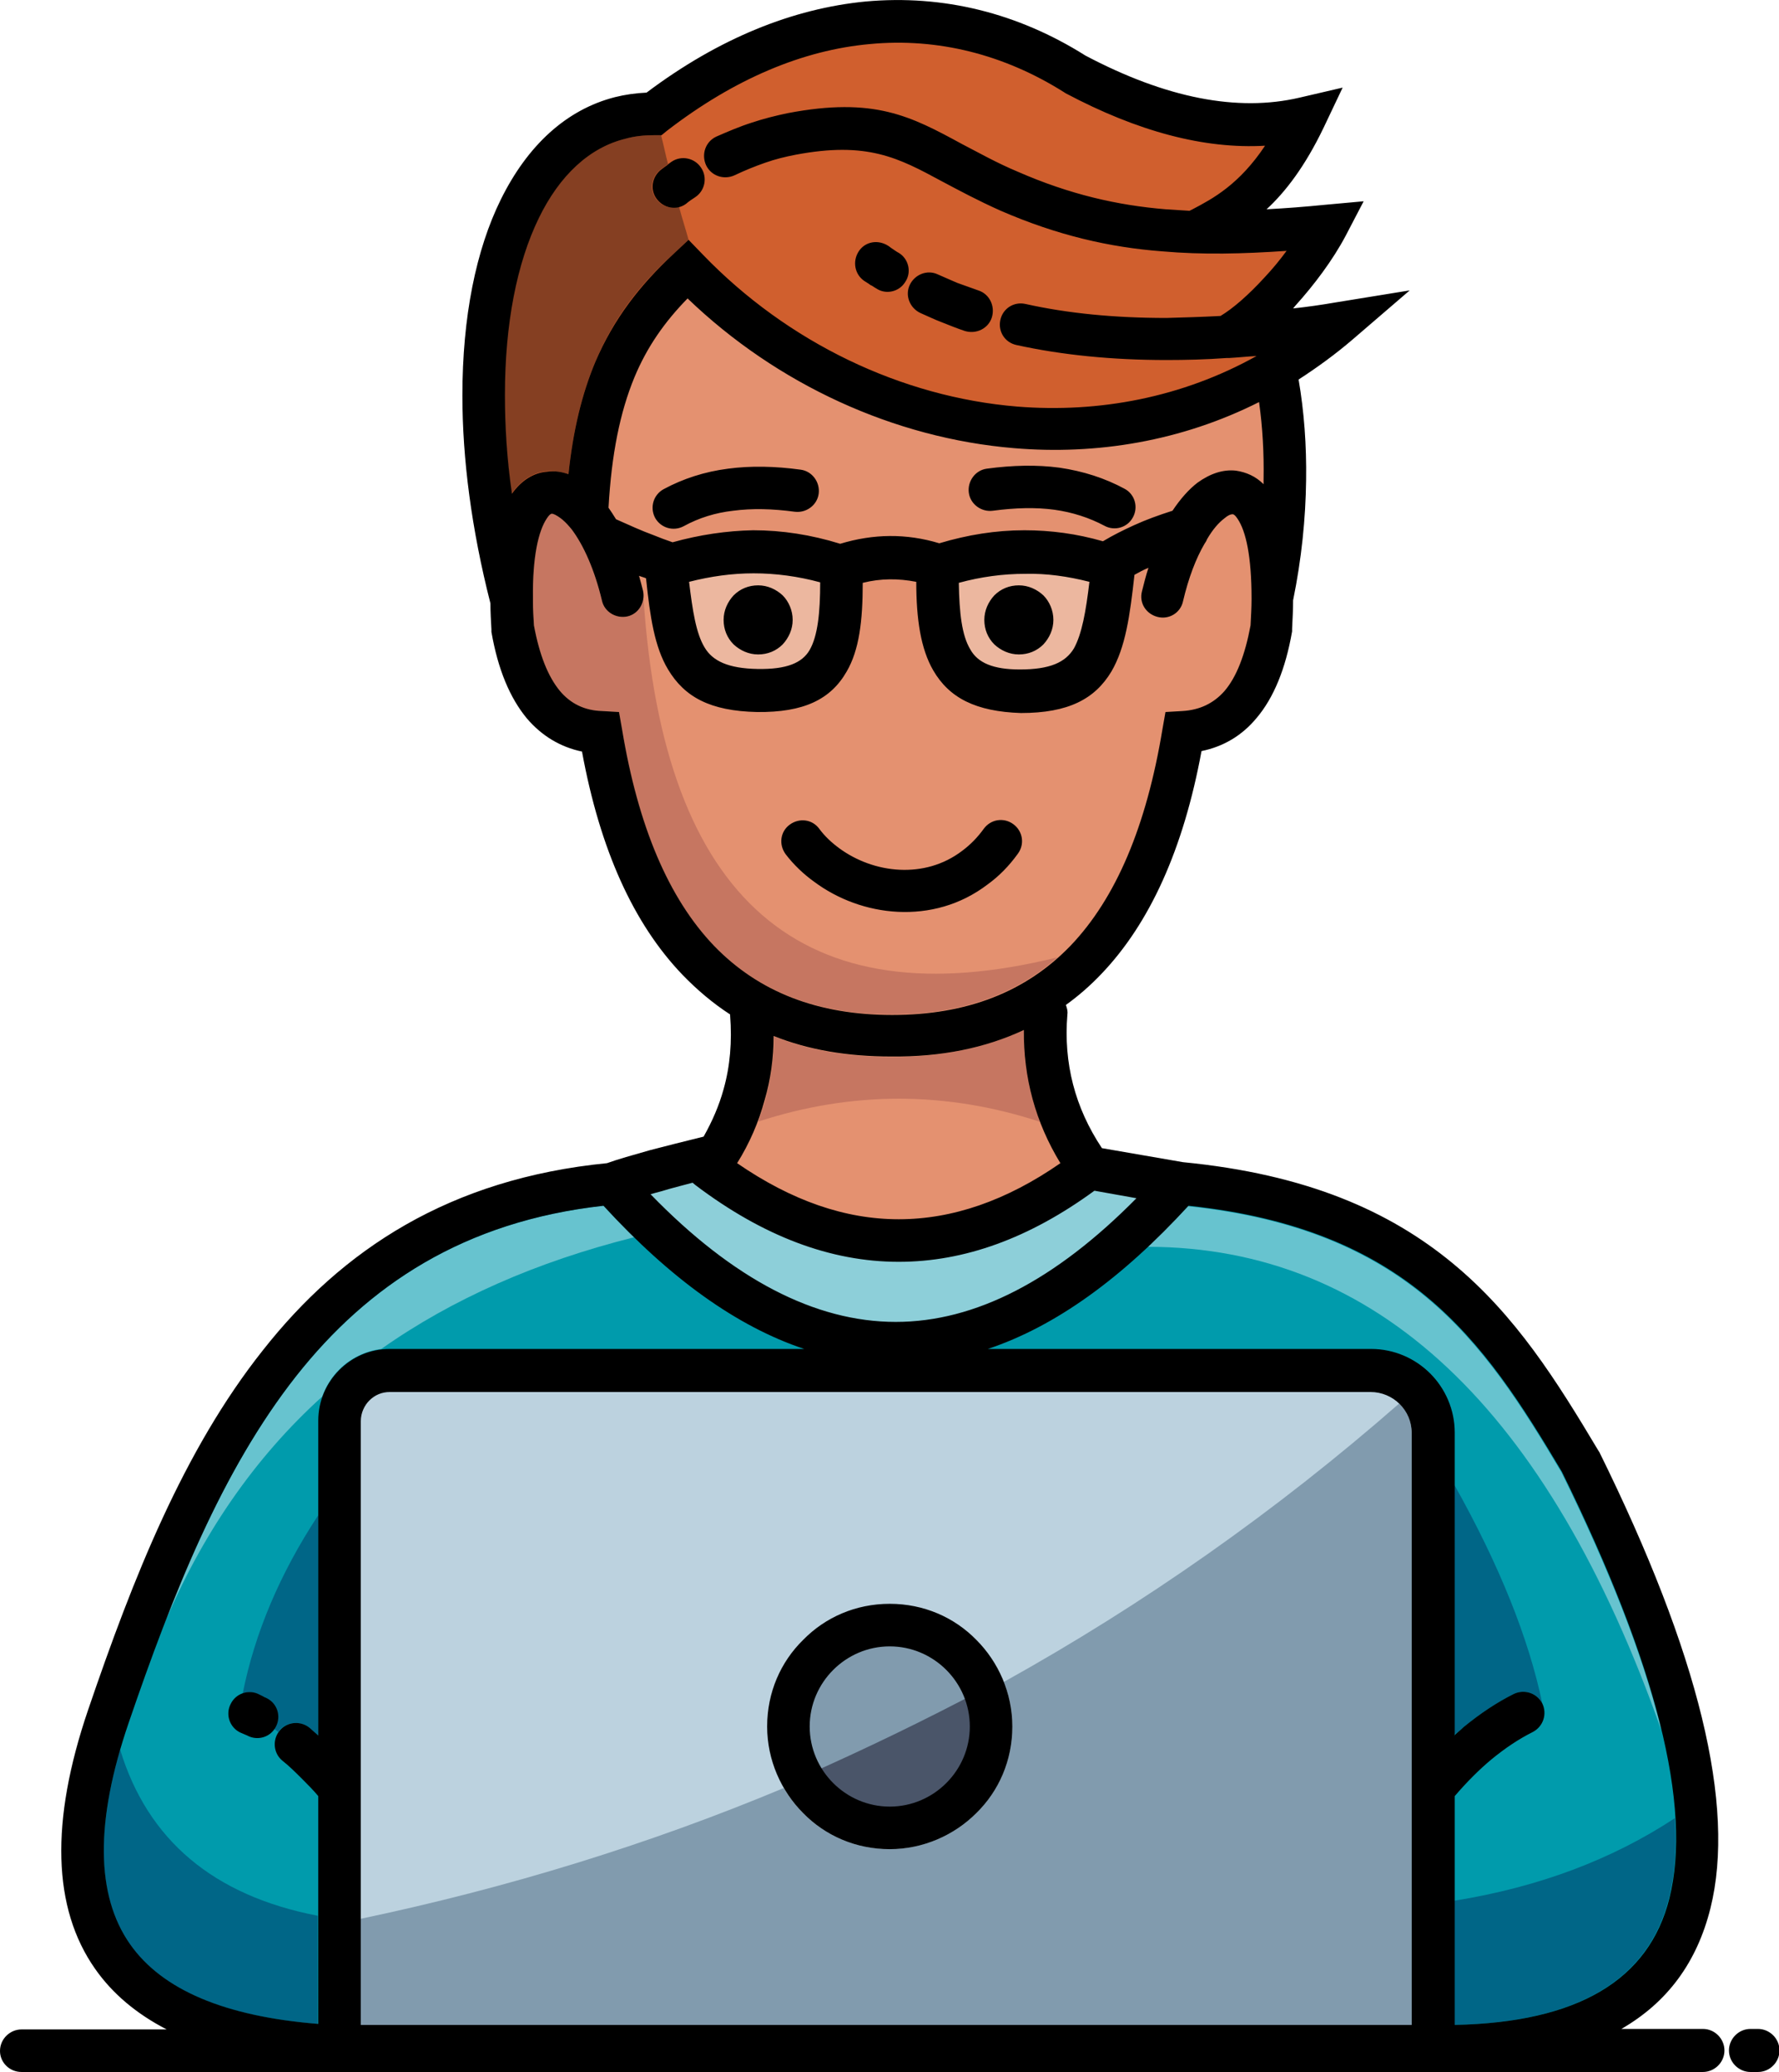 <?xml version="1.0" encoding="utf-8"?>
<!-- Generator: Adobe Illustrator 23.0.5, SVG Export Plug-In . SVG Version: 6.00 Build 0)  -->
<svg version="1.1" xmlns="http://www.w3.org/2000/svg" xmlns:xlink="http://www.w3.org/1999/xlink" x="0px" y="0px"
	 viewBox="0 0 355.5 413.8" style="enable-background:new 0 0 355.5 413.8;" xml:space="preserve">
<style type="text/css">
	.st0{fill-rule:evenodd;clip-rule:evenodd;fill:#ECB79F;}
	.st1{fill-rule:evenodd;clip-rule:evenodd;fill:#D05F2E;}
	.st2{fill-rule:evenodd;clip-rule:evenodd;fill:#E49170;}
	.st3{fill-rule:evenodd;clip-rule:evenodd;fill:#009BAC;}
	.st4{fill-rule:evenodd;clip-rule:evenodd;fill:#8DCFD9;}
	.st5{fill-rule:evenodd;clip-rule:evenodd;fill:#BCD2DF;}
	.st6{fill-rule:evenodd;clip-rule:evenodd;fill:#819BAE;}
	.st7{fill-rule:evenodd;clip-rule:evenodd;fill:#006687;}
	.st8{fill-rule:evenodd;clip-rule:evenodd;fill:#67C3CF;}
	.st9{fill-rule:evenodd;clip-rule:evenodd;fill:#4A5569;}
	.st10{fill-rule:evenodd;clip-rule:evenodd;fill:#C67661;}
	.st11{fill-rule:evenodd;clip-rule:evenodd;fill:#853F22;}
	.st12{fill-rule:evenodd;clip-rule:evenodd;}
</style>
<g>
</g>
<g>
	<g>
		<g>
			<path class="st0" d="M191.1,114.8c4.5-1.2,9-1.9,13.7-1.9c4.5,0,8.9,0.6,13.3,1.8l1.3,0.3l-0.2,1.3c-0.5,4.2-1.2,10.2-3.3,13.9
				c-2.5,4.3-7.6,4.9-12.1,4.9c-4.3,0-8.9-0.8-11.2-4.8c-2.2-3.8-2.5-9.8-2.5-14.1l0-1.2L191.1,114.8z"/>
			<path class="st0" d="M150.6,113c4.6,0,9.2,0.6,13.7,1.9l1.1,0.3l0,1.2c0,4.3-0.1,10.5-2.3,14.3c-2.3,4.1-7.5,4.6-11.7,4.6
				c-4.5-0.1-9.4-0.9-11.9-5.1c-2.1-3.6-2.8-9.5-3.3-13.7l-0.2-1.3l1.3-0.3C141.7,113.6,146.1,113,150.6,113z"/>
			<path class="st1" d="M137.5,50l-1.9,1.8c-6.6,6.1-11.7,12.7-15.2,21c-3,7-4.5,14.6-5.3,22.1l-0.2,1.9l-1.8-0.7
				c-1.2-0.4-2.4-0.6-3.6-0.5c-2.6,0.3-4.5,1.8-5.9,3.9l-2.2,3.2l-0.5-3.9c-0.9-6.6-1.4-13.2-1.5-19.9c0-12,1.6-25.3,7-36.1
				c3.8-7.7,9.7-14.5,18.3-16.7c2-0.5,4-0.8,6-0.8l0.9,0l0.7-0.6c12-9.3,26-16.2,41.3-17.6c14.2-1.3,27.8,2.3,39.7,9.8l0.3,0.1
				c11.9,6.3,25.5,11,39.1,10.3l3.1-0.2l-1.7,2.5c-2.2,3.3-4.9,6.3-8.1,8.8c-2.2,1.7-4.5,3-7,4.4l-0.9,0.5l-0.4,0
				c-1.6-0.1-3.2-0.2-4.8-0.3c-10.6-0.9-20.3-3.3-30.1-7.6c-3.9-1.7-7.5-3.6-11.2-5.6c-3.2-1.7-6.4-3.5-9.7-4.8
				c-8.1-3.2-15.7-2.9-24.1-1.3c-2.4,0.5-4.7,1.1-7,1.8c-2.4,0.8-4.7,1.7-6.9,2.8c-1.4,0.6-1.9,2.3-1.3,3.6c0.6,1.4,2.3,1.9,3.6,1.3
				c2-1,4.1-1.8,6.3-2.5c2.1-0.7,4.2-1.2,6.3-1.6c7.5-1.4,14.3-1.6,21.5,1.2c3,1.2,5.9,2.8,8.8,4.3c3.8,2.1,7.6,4.1,11.6,5.8
				c10.3,4.5,20.6,7.1,31.8,8c8.2,0.7,16.4,0.4,24.6-0.1l3.3-0.2l-2,2.7c-1.4,1.9-2.9,3.7-4.5,5.4c-2.5,2.8-5.9,6.1-9.2,8l-0.3,0.2
				l-0.4,0c-3.6,0.2-7.2,0.3-10.8,0.4c-9.5,0-19.2-0.8-28.5-2.8c-1.5-0.3-2.9,0.6-3.2,2.1c-0.3,1.5,0.6,2.9,2.1,3.2
				c9.7,2.2,19.7,3,29.7,3c4,0,7.9-0.2,11.9-0.4l0,0l0,0c0.1,0,0.2,0,0.3,0l0,0l0,0c1.8-0.1,3.6-0.3,5.5-0.4l7.2-0.7l-6.3,3.5
				C236.9,80.6,220,84,203.1,82.6c-24.1-2-47-13.4-63.7-30.7L137.5,50z"/>
			<path class="st2" d="M167.6,110.2c-5.5-1.7-11.2-2.6-17-2.6c-5.3,0-10.6,0.8-15.8,2.3l-0.5,0.1l-0.4-0.1c-1.4-0.5-2.7-1-4.1-1.5
				c-2.5-1-4.9-2-7.4-3.1L122,105l-0.3-0.4c-0.4-0.8-0.9-1.5-1.4-2.2l-0.3-0.4l0-0.5c0.5-9,1.8-18.3,5.3-26.6
				c2.6-6.2,6.2-11.4,10.9-16.2l1.1-1.1l1.1,1.1C155.8,75.2,178.7,86,202.7,88c16.6,1.4,33.2-1.5,48.2-9l1.9-1l0.3,2.1
				c0.7,5.2,1,10.5,0.9,15.8l-0.1,4.5l-2.5-2.5c-1.3-1.2-2.8-2-4.6-2.2c-2.4-0.3-4.7,0.7-6.6,2.1c-1.8,1.4-3.4,3.3-4.7,5.2l-0.3,0.5
				l-0.5,0.2c-2.6,0.8-5.1,1.7-7.5,2.8c-2.1,0.9-4.1,1.9-6,3.1l-0.6,0.3l-0.6-0.2c-5-1.4-10.1-2.1-15.2-2.1
				c-5.6,0-11.2,0.9-16.6,2.5l-0.4,0.1l-0.4-0.1c-6.3-1.9-12.6-1.8-18.9,0.1l-0.5,0.1L167.6,110.2z"/>
			<path class="st2" d="M122.3,143.6l-2.2-0.1c-3.8-0.2-7-1.6-9.5-4.5c-3.2-3.7-4.7-9.1-5.5-13.8l0-0.1l0-0.1
				c-0.1-1.6-0.2-3.2-0.2-4.8l0-0.1l0-0.1c0-0.1,0-0.3,0-0.4l0-0.1l0-0.1c0-4.8,0.3-12.7,3.1-16.8c0.5-0.7,1.2-1.5,2.1-1.6
				c1-0.1,2,0.5,2.7,1.1c0.8,0.6,1.5,1.3,2.1,2l0.1,0.1l0,0.1c0.1,0.1,0.2,0.3,0.3,0.4l0.1,0.1l0,0.1c3.1,4.1,5.1,9.8,6.3,14.7
				c0.3,1.4,1.8,2.4,3.3,2c1.4-0.3,2.3-1.8,2-3.3c-0.2-1-0.5-1.9-0.8-2.9l-0.9-3l2.9,1.1c0.5,0.2,0.9,0.3,1.4,0.5l0.9,0.3l0.1,0.9
				c0.6,5.5,1.4,12.7,4.2,17.5c3.6,6.2,9.7,7.6,16.5,7.7c6.7,0.1,13-1.1,16.5-7.3c2.7-4.7,3-11.6,3-17l0-1.2l1.2-0.3
				c3.8-0.9,7.6-1,11.4-0.2l1.2,0.2l0,1.2c0,5.4,0.4,12.2,3.2,17c3.5,6,9.3,7.5,15.9,7.5c6.9,0,13.1-1.3,16.8-7.5
				c3-5.1,3.7-12.9,4.4-18.7l0.1-0.8l0.7-0.4c0.9-0.5,1.9-1,2.8-1.4l3.2-1.5l-1.1,3.3c-0.5,1.5-0.9,3-1.3,4.6
				c-0.3,1.4,0.6,2.9,2,3.3c1.4,0.3,2.9-0.6,3.3-2c1-4.1,2.4-8.3,4.5-11.9l0.1-0.1l0.1-0.1c0.1-0.2,0.2-0.4,0.3-0.5l0-0.1l0.1-0.1
				c1-1.7,2.3-3.4,3.9-4.6c0.8-0.6,1.7-1.2,2.7-1.1c0.9,0.1,1.6,0.9,2.1,1.6c2.8,4.1,3.1,12,3.1,16.8l0,0.2c0,1.8-0.1,3.5-0.2,5.3
				l0,0.1l0,0.1c-0.8,4.7-2.4,10.1-5.5,13.8c-2.5,2.9-5.7,4.4-9.5,4.5l-2.2,0.1l-0.4,2.2c-2.5,15.5-7.7,32.5-18.8,44.1
				c-9.8,10.3-22.6,14.3-36.7,14.3c-14,0-26.8-4-36.7-14.3c-11.1-11.6-16.3-28.6-18.8-44.1L122.3,143.6z"/>
			<path class="st3" d="M170,271H77.9c-3.4,0-6.6,1.3-9,3.7c-2.4,2.4-3.7,5.6-3.7,9V350l-2.6-2.3c-0.5-0.5-1.1-1-1.7-1.4
				c-1.1-1-2.8-0.8-3.8,0.3c-1,1.1-0.8,2.9,0.3,3.8c1.5,1.2,2.8,2.5,4.2,3.9c1.1,1.1,2.1,2.2,3.1,3.4l0.4,0.4v47.7l-1.6-0.1
				c-13.6-1.1-30.4-4.6-38.8-16.5c-9.1-13-5.2-31.7-0.5-45.5c8.1-23.9,17.9-49.8,33.7-69.7c16.1-20.3,36.5-31.7,62.4-34.6l0.8-0.1
				l0.5,0.6c10.8,11.8,24.1,23,39.4,28.2L170,271z"/>
			<path class="st2" d="M179.6,245c-12.1,0-23.3-4.7-33.1-11.5l-1.2-0.8l0.8-1.2c2.3-3.8,4.1-7.9,5.4-12.2c1.1-4,1.7-8.2,1.8-12.4
				l0-2.2l2.1,0.8c7.3,2.9,15.1,4,22.9,4c8.9,0,17.7-1.4,25.7-5.2l2.2-1l0,2.4c-0.1,9.3,2.3,17.9,7.1,25.8l0.8,1.2l-1.2,0.8
				C202.9,240.3,191.8,245,179.6,245z"/>
			<path class="st4" d="M179,265.5c-19.8,0-36.9-12.4-50.1-26l-1.8-1.8l2.5-0.7c0.7-0.2,1.5-0.4,2.2-0.6c2.1-0.6,4.2-1.1,6.3-1.6
				l0.7-0.2l1.2,0.9c11.6,8.8,24.9,15,39.7,15c14.1,0,26.9-5.7,38.2-13.9l0.5-0.4l12,2.1l-2.1,2.1
				C215.2,253.6,198.4,265.5,179,265.5z"/>
			<path class="st3" d="M297,350.3c2.6-2.2,5.5-4.2,8.6-5.7c1.3-0.7,1.9-2.3,1.2-3.6c-0.7-1.3-2.3-1.9-3.6-1.2
				c-3.5,1.7-6.7,3.9-9.7,6.4c-0.6,0.5-1.2,1.1-1.9,1.6l-2.6,2.3v-63.9c0-4-1.6-7.9-4.5-10.8c-2.9-2.9-6.7-4.5-10.8-4.5h-85.9l8.9-3
				c15.4-5.2,28.7-16.4,39.4-28.2l0.5-0.6l0.8,0.1c17.7,1.9,34.4,7,48.3,18.5c11.7,9.7,19.7,22.5,27.4,35.4l0,0.1l0,0.1
				c11,22.3,28.1,60.8,21.7,86.2c-5.2,20.7-25.2,26.1-44.3,26.4l-1.6,0v-47.8l0.4-0.4C291.8,355.1,294.2,352.5,297,350.3z"/>
			<path class="st5" d="M70.6,283.7c0-1.9,0.8-3.8,2.1-5.1c1.4-1.4,3.2-2.1,5.1-2.1h196c2.6,0,5.1,1,6.9,2.9
				c1.8,1.8,2.9,4.3,2.9,6.9V406H70.6V283.7z"/>
			<path class="st6" d="M164,358.5c3.5,3.5,8.4,5.7,13.7,5.7c5.4,0,10.2-2.2,13.7-5.7c3.5-3.5,5.7-8.4,5.7-13.7s-2.2-10.2-5.7-13.7
				c-3.5-3.5-8.4-5.7-13.7-5.7c-5.4,0-10.2,2.2-13.7,5.7c-3.5,3.5-5.7,8.4-5.7,13.7S160.5,355,164,358.5z"/>
			<path class="st7" d="M24,349.4c-4.9,17-4.3,30,1.9,38.9c6.4,9.1,18.9,14.4,37.6,15.9v-21.6C42.7,378.6,29.5,367.5,24,349.4z"/>
			<path class="st7" d="M290.6,379.6v24.8c24.5-0.5,38.8-8.9,42.9-25.3c1.2-4.7,1.6-10,1.2-16C322.1,371.4,307.4,376.9,290.6,379.6z
				"/>
			<path class="st7" d="M292.5,344.9c3.3-2.7,6.6-4.9,10-6.6c2.1-1,4.6-0.2,5.7,1.9c-2.7-12.9-8.5-27.5-17.6-43.7v49.9
				C291.2,346,291.9,345.5,292.5,344.9z"/>
			<path class="st7" d="M63.6,346.6v-44c-7.7,11.7-12.7,23.6-15.1,35.6c1-0.4,2.2-0.3,3.2,0.2l0.8,0.4c0.1,0.1,0.4,0.2,0.8,0.5
				c2.1,1.1,2.8,3.7,1.7,5.7c-0.1,0.1-0.1,0.2-0.2,0.3c0.3,0.2,0.6,0.4,0.8,0.6c0.1-0.1,0.1-0.2,0.2-0.3c1.5-1.8,4.2-2,6-0.5
				C62.5,345.6,63,346.1,63.6,346.6z"/>
			<path class="st8" d="M32.7,324.6c7.6-18.1,18.1-33.4,31.7-45.7c0.7-2,1.9-3.9,3.4-5.4c2.2-2.2,5.2-3.7,8.4-4.1
				c14.2-10,31-17.4,50.5-22.3c-2-2-4.1-4.1-6.1-6.3c-27.9,3.1-47.1,15.9-61.4,34C48.1,288.9,39.8,306.1,32.7,324.6z"/>
			<path class="st8" d="M229.4,249c45.7,0.1,79.9,32.3,102.6,96.6c-3.5-14.5-10.2-31.7-20-51.6c-7.8-13.1-15.6-25.5-27.1-35
				c-11-9.1-25.7-15.8-47.5-18.1C234.7,243.7,232,246.4,229.4,249z"/>
			<path class="st6" d="M279.6,280.3c-24.7,21.6-51.1,40.1-79,55.6c1.1,2.8,1.7,5.8,1.7,8.9c0,6.8-2.7,12.9-7.2,17.3
				c-4.4,4.4-10.6,7.2-17.3,7.2c-6.8,0-12.9-2.7-17.3-7.2c-1.5-1.5-2.8-3.2-3.9-5c-26.8,11.2-55,19.9-84.5,26.1v21.2h210V286.2
				C282.1,283.9,281.2,281.8,279.6,280.3C279.7,280.3,279.6,280.3,279.6,280.3z"/>
			<path class="st9" d="M191.6,357.6c3.6-3.6,5.9-8.7,5.9-14.2c0-2.1-0.3-4.2-0.9-6.1c-11.7,6.2-23.7,12-35.9,17.4
				c0.7,1.1,1.6,2.1,2.5,3c3.6,3.6,8.7,5.9,14.2,5.9C183,363.5,188,361.2,191.6,357.6z"/>
			<path class="st10" d="M151.5,224c18.7-6.1,37.5-6.1,56.2,0c0,0,0.1,0,0.1,0c-2.2-5.8-3.3-11.9-3.2-18.3
				c-7.7,3.6-16.5,5.4-26.4,5.4c-8.7,0-16.5-1.3-23.5-4.1c0,4.4-0.7,8.6-1.8,12.8C152.5,221.2,152,222.6,151.5,224z"/>
			<path class="st10" d="M142.6,188.8c8.9,9.2,20.7,13.8,35.6,13.8c13.5,0,24.6-3.8,33.1-11.4c-51.1,12.6-78.7-11.3-82.7-71.7
				c-0.2,1.7-1.5,3.2-3.2,3.6c-2.3,0.5-4.6-0.9-5.1-3.1c-1.5-6.3-3.7-11.1-6-14.2c-0.2-0.2-0.3-0.4-0.5-0.6
				c-0.6-0.7-1.2-1.3-1.9-1.8c-0.7-0.5-1.3-0.8-1.6-0.8c-0.3,0-0.6,0.3-1,0.9c-1.7,2.5-2.9,7.7-2.8,16c0,0.2,0,0.5,0,0.7
				c0,1.5,0.1,3.1,0.2,4.7c1.1,5.9,2.8,10.2,5.2,13.1c2.1,2.5,4.9,3.9,8.4,4l3.4,0.2l0.6,3.4C127.4,164.9,133.5,179.3,142.6,188.8z"
				/>
			<path class="st11" d="M113.6,94.7c0.9-8.8,2.7-16.1,5.4-22.5c3.5-8.4,8.6-15.2,15.6-21.5l3-2.8c-0.6-2.2-1.3-4.3-1.9-6.6
				c-1.7,0.5-3.5-0.1-4.6-1.6c-1.4-1.9-0.9-4.5,1-5.9c0.4-0.3,0.8-0.6,1.1-0.8c0.1-0.1,0.2-0.1,0.3-0.2c-0.5-1.9-0.9-3.9-1.4-5.8
				l-1.5,0c-1.9,0-3.8,0.2-5.7,0.7c-7.3,1.9-13.2,7.4-17.3,15.8c-4.4,9-6.8,21.1-6.8,35.4c0,6.2,0.5,12.8,1.4,19.7
				c1.9-2.7,4.3-4.2,7-4.5C110.8,94,112.2,94.2,113.6,94.7z"/>
			<path class="st12" d="M157,170.6c-1.4-1.9-1.1-4.5,0.8-5.9c1.9-1.4,4.5-1.1,5.9,0.8c1.1,1.5,2.5,2.8,4,3.9l0,0
				c3.4,2.5,7.7,4.1,12.1,4.3c4.3,0.2,8.7-0.9,12.5-3.8c1.6-1.2,3-2.6,4.3-4.4c1.4-1.9,4-2.3,5.9-0.9c1.9,1.4,2.3,4,0.9,5.9
				c-1.8,2.5-3.8,4.5-6,6.1c-5.5,4.2-11.8,5.8-18,5.5c-6.1-0.3-12-2.5-16.7-6h0C160.6,174.6,158.6,172.7,157,170.6L157,170.6z
				 M177.8,320.3c6.8,0,12.9,2.7,17.3,7.2c4.4,4.4,7.2,10.6,7.2,17.3c0,6.8-2.7,12.9-7.2,17.3c-4.4,4.4-10.6,7.2-17.3,7.2
				c-6.8,0-12.9-2.7-17.3-7.2c-4.4-4.4-7.2-10.6-7.2-17.3c0-6.8,2.7-12.9,7.2-17.3C164.9,323,171,320.3,177.8,320.3L177.8,320.3z
				 M189.1,333.5c-2.9-2.9-6.9-4.7-11.3-4.7c-4.4,0-8.4,1.8-11.3,4.7c-2.9,2.9-4.7,6.9-4.7,11.3s1.8,8.4,4.7,11.3
				c2.9,2.9,6.9,4.7,11.3,4.7c4.4,0,8.4-1.8,11.3-4.7c2.9-2.9,4.7-6.9,4.7-11.3S192,336.4,189.1,333.5L189.1,333.5z M4.3,413.8h336
				c2.3,0,4.3-1.9,4.3-4.3c0-2.3-1.9-4.3-4.3-4.3h-16.3c9.2-5.3,15.1-13.3,17.8-24.1c5.1-20.5-2.3-50.8-22.2-91.1l-0.2-0.3
				c-8.3-13.9-16.5-27-29.1-37.4c-12.6-10.4-29.2-17.8-53.9-20.2l-16.2-2.8c-5.4-8.1-7.7-17-6.9-26.7c0.1-0.7-0.1-1.3-0.3-1.9
				c2.5-1.8,4.8-3.8,7-6.1c9.8-10.2,16.5-25.1,20.1-44.6c4.4-0.9,8.1-3.1,11-6.6c3.4-4,5.8-9.8,7.1-17.3l0-0.2l0-0.3
				c0.1-2,0.2-3.9,0.2-5.7c1.7-8.3,2.5-16.3,2.6-24c0.1-7-0.4-13.7-1.5-20.1c3.7-2.4,7.3-5,10.8-8l11.4-9.8l-14.8,2.4
				c-2.9,0.5-5.7,0.9-8.5,1.2l0.5-0.6c3.7-4.1,7.4-9,10-13.9l3.6-6.9l-7.7,0.7c-4,0.4-7.9,0.7-11.7,0.9c3.8-3.5,7.7-8.6,11.4-16.3
				l3.8-8l-8.6,2c-12.4,2.9-26.7,0.1-42.8-8.4c-13.5-8.5-28.4-12.2-43.9-10.8c-14.5,1.4-29.3,7.3-43.8,18.2
				c-2.2,0.1-4.3,0.4-6.3,0.9c-9.8,2.5-17.5,9.7-22.8,20.4c-5,10.1-7.7,23.5-7.7,39.2c0,12.6,1.8,26.6,5.6,41.5
				c0,1.7,0.1,3.4,0.2,5.2l0,0.3l0,0.2c1.3,7.5,3.7,13.2,7.1,17.3c3,3.5,6.7,5.7,11,6.6c3.6,19.6,10.3,34.4,20.1,44.6
				c2.9,3,6.1,5.7,9.5,7.9l0,0.2c0.4,5.2,0,10.1-1.3,14.7c-0.9,3.3-2.3,6.5-4,9.5c-4.1,1-7.6,1.9-10.7,2.7c-3.5,1-6.4,1.8-8.6,2.6
				c-31.4,3.1-52.9,17.2-68.8,37.4c-15.8,19.9-25.9,45.4-34.9,71.8c-7.6,22.3-7.1,39.6,1.4,51.7c3.5,5,8.3,9,14.3,12.1H4.3
				c-2.3,0-4.3,1.9-4.3,4.3C0,411.9,1.9,413.8,4.3,413.8L4.3,413.8z M349.8,413.8c-2.3,0-4.3-1.9-4.3-4.3c0-2.3,1.9-4.3,4.3-4.3h1.5
				c2.3,0,4.3,1.9,4.3,4.3c0,2.3-1.9,4.3-4.3,4.3H349.8L349.8,413.8z M63.6,358.7c-1-1.2-2.1-2.3-3.1-3.3c-1.4-1.4-2.7-2.7-4.1-3.8
				c-1.8-1.5-2-4.2-0.5-6c1.5-1.8,4.2-2,6-0.5c0.6,0.5,1.1,1,1.7,1.5v-62.9c0-3.9,1.6-7.5,4.2-10.1c2.6-2.6,6.1-4.2,10.1-4.2h82.8
				c-13.5-4.5-26.8-14.1-40.1-28.6c-27.9,3.1-47.1,15.9-61.4,34c-14.9,18.9-24.7,43.6-33.5,69.3c-6.7,19.6-6.6,34.4,0.3,44.2
				c6.4,9.1,18.9,14.4,37.6,15.9V358.7L63.6,358.7z M53.4,339.2c2.1,1.1,2.8,3.7,1.7,5.7c-1.1,2.1-3.7,2.8-5.7,1.7L48,346
				c-2.1-1-3-3.6-1.9-5.7c1-2.1,3.6-3,5.7-1.9l0.8,0.4C52.7,338.9,53,339,53.4,339.2L53.4,339.2z M134.4,108.3
				c-1.2-0.4-2.5-0.9-4-1.5c-2.2-0.8-4.6-1.9-7.3-3.1c-0.5-0.8-1-1.6-1.5-2.3c0.6-10.7,2.3-19.1,5.2-26.1c2.5-6,6-11,10.6-15.7
				c17.9,17.2,41.3,27.9,65.2,29.9c16.6,1.4,33.5-1.4,49-9.2c0.7,5,1,10.2,0.9,15.5l0,0.9c-1.6-1.6-3.5-2.4-5.5-2.7
				c-2.6-0.3-5.2,0.6-7.7,2.4c-1.7,1.3-3.4,3.2-5,5.6c-2.8,0.9-5.3,1.8-7.7,2.9c-2.2,1-4.2,2-6.2,3.2c-5.2-1.5-10.4-2.2-15.7-2.2
				c-5.7,0-11.3,0.9-17,2.6c-6.6-2-13.2-1.9-19.8,0.1c-5.8-1.8-11.6-2.7-17.4-2.7C145.2,106,139.8,106.8,134.4,108.3L134.4,108.3z
				 M150.6,114.5c4.4,0,8.9,0.6,13.3,1.8c0,6.1-0.5,10.7-2.1,13.5c-1.5,2.6-4.6,3.9-10.4,3.8c-5.9-0.1-9-1.6-10.6-4.3
				c-1.7-2.8-2.4-7.3-3.1-13.1C142,115.1,146.3,114.5,150.6,114.5L150.6,114.5z M217.7,116.2c-0.7,5.9-1.5,10.4-3.1,13.3
				c-1.7,2.8-4.8,4.2-10.8,4.2c-5.3,0-8.4-1.3-9.9-4c-1.7-2.8-2.2-7.3-2.3-13.3c4.4-1.2,8.8-1.8,13.3-1.8
				C209.1,114.5,213.4,115.1,217.7,116.2L217.7,116.2z M186.5,133.9c-2.5-4.3-3.4-10.2-3.4-17.7c-3.6-0.7-7.1-0.7-10.7,0.2
				c0,7.6-0.7,13.4-3.2,17.7c-3.2,5.6-8.6,8.2-17.9,8.1c-9.4-0.2-14.5-3-17.8-8.5c-2.7-4.5-3.6-10.5-4.4-18.2
				c-0.4-0.2-0.9-0.3-1.4-0.5c0.3,1,0.5,1.9,0.8,3c0.5,2.3-0.9,4.6-3.1,5.1c-2.3,0.5-4.6-0.9-5.1-3.1c-1.5-6.3-3.7-11.1-6-14.2
				c-0.2-0.2-0.3-0.4-0.5-0.6c-0.6-0.7-1.2-1.3-1.9-1.8c-0.7-0.5-1.3-0.8-1.6-0.8c-0.3,0-0.6,0.3-1,0.9c-1.7,2.5-2.9,7.7-2.8,16
				c0,0.2,0,0.5,0,0.7c0,1.5,0.1,3.1,0.2,4.7c1.1,5.9,2.8,10.2,5.2,13.1c2.1,2.5,4.9,3.9,8.4,4l3.4,0.2l0.6,3.4
				c3.2,19.4,9.3,33.8,18.4,43.3c8.9,9.2,20.7,13.8,35.6,13.8c14.9,0,26.7-4.6,35.6-13.8c9.1-9.5,15.2-23.9,18.4-43.3l0.6-3.4
				l3.4-0.2c3.4-0.2,6.2-1.5,8.4-4c2.4-2.8,4.1-7.2,5.2-13.1c0.1-1.9,0.2-3.6,0.2-5.2l0-0.2c0-8.3-1.1-13.4-2.8-15.9
				c-0.4-0.6-0.7-0.9-1-0.9c-0.4,0-0.9,0.2-1.6,0.8c-1.2,0.9-2.4,2.3-3.5,4.2c-0.1,0.3-0.3,0.6-0.5,0.9c-1.7,2.9-3.2,6.8-4.3,11.5
				c-0.5,2.3-2.8,3.7-5.1,3.1s-3.7-2.8-3.1-5.1c0.4-1.6,0.8-3.2,1.3-4.7c-1,0.4-1.9,0.9-2.8,1.4c-0.9,8.2-1.8,14.5-4.6,19.3
				c-3.3,5.5-8.6,8.3-18.1,8.3C195,142.1,189.7,139.4,186.5,133.9L186.5,133.9z M158.4,123.8c0,1.9-0.8,3.6-2,4.9
				c-1.3,1.3-3,2-4.9,2c-1.9,0-3.6-0.8-4.9-2c-1.3-1.3-2-3-2-4.9c0-1.9,0.8-3.6,2-4.9c1.3-1.3,3-2,4.9-2c1.9,0,3.6,0.8,4.9,2
				C157.6,120.1,158.4,121.9,158.4,123.8L158.4,123.8z M210.5,123.8c0,1.9-0.8,3.6-2,4.9c-1.3,1.3-3,2-4.9,2c-1.9,0-3.6-0.8-4.9-2
				c-1.3-1.3-2-3-2-4.9c0-1.9,0.8-3.6,2-4.9c1.3-1.3,3-2,4.9-2c1.9,0,3.6,0.8,4.9,2C209.7,120.1,210.5,121.9,210.5,123.8
				L210.5,123.8z M290.6,346.6c0.6-0.6,1.3-1.1,1.9-1.7c3.3-2.7,6.6-4.9,10-6.6c2.1-1,4.6-0.2,5.7,1.9c1,2.1,0.2,4.6-1.9,5.7
				c-2.8,1.4-5.5,3.2-8.3,5.5c-2.4,2-4.9,4.5-7.3,7.3v45.7c24.5-0.5,38.8-8.9,42.9-25.3c4.6-18.4-2.6-46.8-21.5-85.2
				c-7.8-13.1-15.6-25.5-27.1-35c-11-9.1-25.7-15.8-47.5-18.1c-13.3,14.5-26.6,24.1-40.1,28.6h76.6c4.6,0,8.8,1.9,11.8,4.9
				c3,3,4.9,7.2,4.9,11.8V346.6L290.6,346.6z M204.6,205.7c-0.1,9.5,2.3,18.4,7.3,26.6c-10.8,7.5-21.6,11.2-32.3,11.2
				c-10.7,0-21.4-3.7-32.3-11.2c2.5-4,4.3-8.2,5.5-12.6c1.2-4.1,1.8-8.4,1.8-12.8c7,2.8,14.8,4.1,23.5,4.1
				C188.1,211.1,196.9,209.3,204.6,205.7L204.6,205.7z M138.4,236.2l0.6,0.5c13.5,10.2,27,15.3,40.6,15.3c13.1,0,26.1-4.7,39.1-14.2
				l8.4,1.5C210.9,255.7,194.9,264,179,264c-16.1,0-32.5-8.5-49-25.5c0.7-0.2,1.4-0.4,2.2-0.6C134.1,237.3,136.2,236.8,138.4,236.2
				L138.4,236.2z M102.3,98.6c-1-6.9-1.4-13.5-1.4-19.7c0-14.3,2.4-26.4,6.8-35.4c4.1-8.4,10-14,17.3-15.8c1.8-0.5,3.7-0.7,5.7-0.7
				l1.5,0l1.1-0.9c13.5-10.4,27.2-16.1,40.5-17.3c13.6-1.3,26.9,2.1,38.8,9.6l0.3,0.2c14.5,7.7,27.8,11.2,39.9,10.5
				c-5.2,7.8-10.5,10.6-14.5,12.7l-0.6,0.3c-1.6-0.1-3.2-0.2-4.7-0.3c-9.8-0.8-19.3-3-29.6-7.5c-4.3-1.8-7.8-3.8-11.1-5.5
				c-10.3-5.6-17.6-9.5-34.9-6.2c-2.4,0.5-4.8,1.1-7.2,1.9c-2.5,0.8-4.8,1.8-7.1,2.8c-2.1,1-3,3.5-2,5.7c1,2.1,3.5,3,5.7,2
				c2.1-1,4.1-1.8,6.1-2.5c2-0.7,4-1.2,6.1-1.6c14.3-2.7,20.5,0.6,29.2,5.3c3.4,1.8,7.1,3.8,11.8,5.9c11.3,4.9,21.7,7.3,32.3,8.1
				c8,0.7,16.1,0.5,24.8-0.1c-1.4,1.9-2.8,3.6-4.4,5.3c-3.2,3.5-6.3,6.2-8.8,7.7c-3.7,0.2-7.3,0.3-10.8,0.4
				c-10.3,0-19.7-0.9-28.2-2.8c-2.3-0.5-4.5,0.9-5,3.2c-0.5,2.3,0.9,4.5,3.2,5c9.1,2,19.1,3,30,3c3.9,0,7.9-0.1,12-0.4
				c0.2,0,0.3,0,0.5,0c1.8-0.1,3.6-0.3,5.5-0.4c-14.9,8.3-31.5,11.4-47.8,10.1c-23.2-1.9-45.9-12.8-62.8-30.3l-2.9-3l-3,2.8
				c-6.9,6.4-12,13.1-15.6,21.5c-2.7,6.4-4.5,13.8-5.4,22.5c-1.4-0.5-2.8-0.7-4.3-0.5C106.7,94.4,104.2,95.9,102.3,98.6L102.3,98.6z
				 M134.2,32.3c1.9-1.3,4.6-0.8,5.9,1.2c1.3,1.9,0.8,4.6-1.2,5.9c-0.3,0.2-0.6,0.4-0.9,0.6c-0.4,0.3-0.7,0.5-0.9,0.7
				c-1.9,1.4-4.5,0.9-5.9-1c-1.4-1.9-0.9-4.5,1-5.9c0.4-0.3,0.8-0.6,1.1-0.8C133.5,32.8,133.9,32.5,134.2,32.3L134.2,32.3z
				 M195.5,58c2.2,0.7,3.4,3.1,2.7,5.4c-0.7,2.2-3.1,3.4-5.4,2.7c-1.5-0.5-3-1.1-4.5-1.7c-1.6-0.6-3-1.3-4.4-1.9
				c-2.1-1-3.1-3.5-2.1-5.6c1-2.1,3.5-3.1,5.6-2.1c1.4,0.6,2.7,1.2,3.9,1.7C192.7,57,194.1,57.5,195.5,58L195.5,58z M179.6,50.5
				c2,1.2,2.6,3.9,1.3,5.8c-1.2,2-3.9,2.6-5.8,1.3c-0.4-0.2-0.7-0.5-1.2-0.7c-0.2-0.2-0.6-0.4-1.2-0.8c-1.9-1.3-2.4-3.9-1.1-5.9
				s3.9-2.4,5.9-1.1c0.2,0.1,0.5,0.4,1,0.7C178.8,50,179.2,50.3,179.6,50.5L179.6,50.5z M224.7,97.6c2.1,1.1,2.8,3.7,1.7,5.7
				c-1.1,2.1-3.7,2.8-5.7,1.7c-3-1.6-6.4-2.7-10-3.2c-3.7-0.5-7.8-0.4-12.3,0.2c-2.3,0.3-4.5-1.3-4.8-3.6c-0.3-2.3,1.3-4.5,3.6-4.8
				c5.2-0.7,10-0.8,14.5-0.2C216.5,94.1,220.8,95.5,224.7,97.6L224.7,97.6z M136.6,105.1c-2.1,1.1-4.6,0.3-5.7-1.7
				c-1.1-2.1-0.3-4.6,1.7-5.7c3.9-2.1,8.2-3.5,12.9-4.1c4.5-0.6,9.4-0.5,14.5,0.2c2.3,0.3,3.9,2.5,3.6,4.8c-0.3,2.3-2.5,3.9-4.8,3.6
				c-4.4-0.6-8.5-0.7-12.3-0.2C143,102.4,139.7,103.4,136.6,105.1L136.6,105.1z M72.1,404.4h210V286.2c0-2.3-0.9-4.3-2.4-5.8
				c-1.5-1.5-3.6-2.4-5.8-2.4h-196c-1.6,0-3,0.6-4.1,1.7c-1,1-1.7,2.5-1.7,4.1V404.4z"/>
		</g>
	</g>
</g>
</svg>
